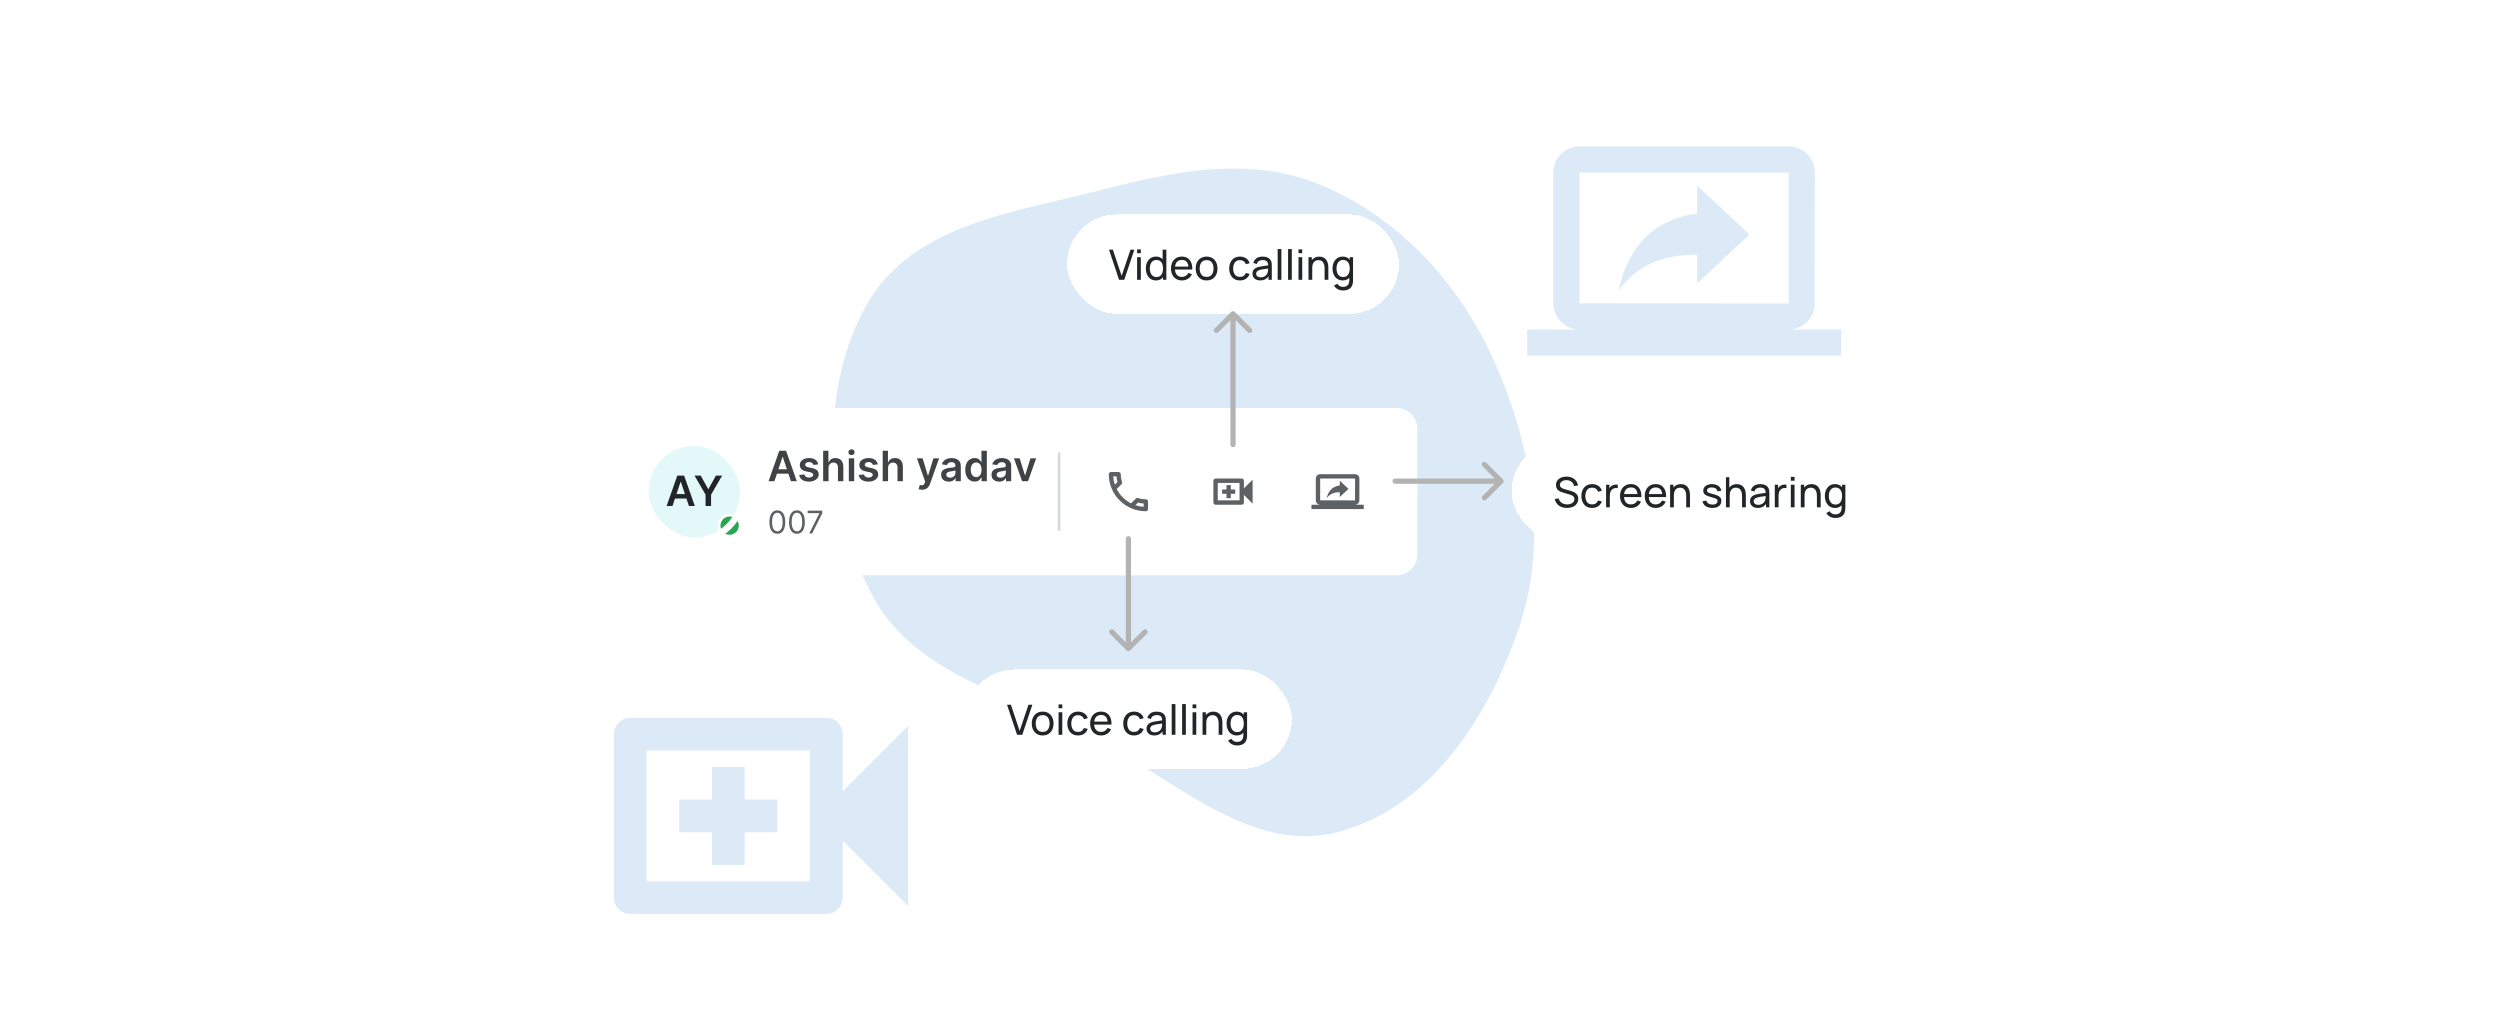 <svg width="956" height="395" viewBox="0 0 956 395" fill="none" xmlns="http://www.w3.org/2000/svg">
<path fill-rule="evenodd" clip-rule="evenodd" d="M571.667 138.778C585.912 171.028 591.966 207.047 580.95 239.726C569.071 274.964 546.073 309.493 511.148 318.301C477.847 326.699 448.218 297.274 416.789 281.126C386.21 265.415 349.309 258.127 333.107 226.825C315.415 192.644 313.112 148.797 331.514 116.376C348.838 85.854 387.272 81.345 420.536 72.789C449.266 65.398 478.7 59.173 506.576 71.345C535.751 84.084 558.425 108.799 571.667 138.778Z" fill="#DBEAF6"/>
<g filter="url(#filter0_d_1595_21905)">
<path d="M233 160C233 155.582 236.582 152 241 152H534C538.418 152 542 155.582 542 160V208C542 212.418 538.418 216 534 216H241C236.582 216 233 212.418 233 208V160Z" fill="white"/>
<rect x="245.5" y="164" width="40" height="40" rx="20" fill="white"/>
<rect x="246.75" y="165.25" width="37.5" height="37.5" rx="18.75" fill="#4CD9D9" fill-opacity="0.16"/>
<path d="M257.154 189.5H254.904L259.001 177.864H261.603L265.705 189.5H263.455L260.347 180.25H260.256L257.154 189.5ZM257.228 184.938H263.364V186.631H257.228V184.938ZM265.575 177.864H267.955L270.802 183.011H270.916L273.762 177.864H276.143L271.91 185.159V189.5H269.808V185.159L265.575 177.864Z" fill="#212528"/>
<circle cx="279" cy="197" r="4" fill="#29A653"/>
<circle cx="279" cy="197" r="4" stroke="white"/>
<rect x="246.75" y="165.25" width="37.5" height="37.5" rx="18.75" stroke="white" stroke-width="2.5"/>
<path d="M297.25 200.119C296.608 200.119 296.061 199.945 295.609 199.595C295.158 199.243 294.813 198.733 294.574 198.065C294.335 197.395 294.216 196.585 294.216 195.636C294.216 194.693 294.335 193.888 294.574 193.22C294.815 192.55 295.162 192.038 295.614 191.686C296.068 191.331 296.614 191.153 297.25 191.153C297.886 191.153 298.43 191.331 298.882 191.686C299.337 192.038 299.683 192.55 299.922 193.22C300.163 193.888 300.284 194.693 300.284 195.636C300.284 196.585 300.165 197.395 299.926 198.065C299.688 198.733 299.342 199.243 298.891 199.595C298.439 199.945 297.892 200.119 297.25 200.119ZM297.25 199.182C297.886 199.182 298.381 198.875 298.733 198.261C299.085 197.648 299.261 196.773 299.261 195.636C299.261 194.881 299.18 194.237 299.018 193.706C298.859 193.175 298.629 192.77 298.328 192.491C298.03 192.213 297.67 192.074 297.25 192.074C296.619 192.074 296.126 192.385 295.771 193.007C295.416 193.626 295.239 194.503 295.239 195.636C295.239 196.392 295.318 197.034 295.477 197.562C295.636 198.091 295.865 198.493 296.163 198.768C296.464 199.044 296.827 199.182 297.25 199.182ZM304.75 200.119C304.108 200.119 303.561 199.945 303.109 199.595C302.658 199.243 302.313 198.733 302.074 198.065C301.835 197.395 301.716 196.585 301.716 195.636C301.716 194.693 301.835 193.888 302.074 193.22C302.315 192.55 302.662 192.038 303.114 191.686C303.568 191.331 304.114 191.153 304.75 191.153C305.386 191.153 305.93 191.331 306.382 191.686C306.837 192.038 307.183 192.55 307.422 193.22C307.663 193.888 307.784 194.693 307.784 195.636C307.784 196.585 307.665 197.395 307.426 198.065C307.188 198.733 306.842 199.243 306.391 199.595C305.939 199.945 305.392 200.119 304.75 200.119ZM304.75 199.182C305.386 199.182 305.881 198.875 306.233 198.261C306.585 197.648 306.761 196.773 306.761 195.636C306.761 194.881 306.68 194.237 306.518 193.706C306.359 193.175 306.129 192.77 305.828 192.491C305.53 192.213 305.17 192.074 304.75 192.074C304.119 192.074 303.626 192.385 303.271 193.007C302.916 193.626 302.739 194.503 302.739 195.636C302.739 196.392 302.818 197.034 302.977 197.562C303.136 198.091 303.365 198.493 303.663 198.768C303.964 199.044 304.327 199.182 304.75 199.182ZM309.442 200L313.345 192.278V192.21H308.845V191.273H314.436V192.261L310.55 200H309.442Z" fill="#5D6164"/>
<path d="M296.142 180H293.892L297.989 168.364H300.591L304.693 180H302.443L299.335 170.75H299.244L296.142 180ZM296.216 175.438H302.352V177.131H296.216V175.438ZM312.892 173.58L311.017 173.784C310.964 173.595 310.871 173.417 310.739 173.25C310.61 173.083 310.436 172.949 310.216 172.847C309.996 172.744 309.727 172.693 309.409 172.693C308.981 172.693 308.621 172.786 308.33 172.972C308.042 173.157 307.9 173.398 307.903 173.693C307.9 173.947 307.992 174.153 308.182 174.312C308.375 174.472 308.693 174.602 309.136 174.705L310.625 175.023C311.451 175.201 312.064 175.483 312.466 175.869C312.871 176.256 313.076 176.761 313.08 177.386C313.076 177.936 312.915 178.42 312.597 178.841C312.282 179.258 311.845 179.583 311.284 179.818C310.723 180.053 310.08 180.17 309.352 180.17C308.284 180.17 307.424 179.947 306.773 179.5C306.121 179.049 305.733 178.422 305.608 177.619L307.614 177.426C307.705 177.82 307.898 178.117 308.193 178.318C308.489 178.519 308.873 178.619 309.347 178.619C309.835 178.619 310.227 178.519 310.523 178.318C310.822 178.117 310.972 177.869 310.972 177.574C310.972 177.324 310.875 177.117 310.682 176.955C310.492 176.792 310.197 176.667 309.795 176.58L308.307 176.267C307.47 176.093 306.85 175.799 306.449 175.386C306.047 174.97 305.848 174.443 305.852 173.807C305.848 173.269 305.994 172.803 306.29 172.409C306.589 172.011 307.004 171.705 307.534 171.489C308.068 171.269 308.684 171.159 309.381 171.159C310.403 171.159 311.208 171.377 311.795 171.812C312.386 172.248 312.752 172.837 312.892 173.58ZM316.832 174.886V180H314.776V168.364H316.787V172.756H316.889C317.094 172.263 317.41 171.875 317.838 171.591C318.27 171.303 318.819 171.159 319.486 171.159C320.092 171.159 320.62 171.286 321.071 171.54C321.522 171.794 321.87 172.165 322.116 172.653C322.366 173.142 322.491 173.739 322.491 174.443V180H320.435V174.761C320.435 174.174 320.283 173.718 319.98 173.392C319.681 173.062 319.26 172.898 318.719 172.898C318.355 172.898 318.029 172.977 317.741 173.136C317.457 173.292 317.234 173.517 317.071 173.812C316.912 174.108 316.832 174.466 316.832 174.886ZM324.588 180V171.273H326.645V180H324.588ZM325.622 170.034C325.296 170.034 325.016 169.926 324.781 169.71C324.546 169.491 324.429 169.227 324.429 168.92C324.429 168.61 324.546 168.347 324.781 168.131C325.016 167.911 325.296 167.801 325.622 167.801C325.952 167.801 326.232 167.911 326.463 168.131C326.698 168.347 326.815 168.61 326.815 168.92C326.815 169.227 326.698 169.491 326.463 169.71C326.232 169.926 325.952 170.034 325.622 170.034ZM335.658 173.58L333.783 173.784C333.73 173.595 333.637 173.417 333.504 173.25C333.375 173.083 333.201 172.949 332.982 172.847C332.762 172.744 332.493 172.693 332.175 172.693C331.747 172.693 331.387 172.786 331.095 172.972C330.807 173.157 330.665 173.398 330.669 173.693C330.665 173.947 330.758 174.153 330.947 174.312C331.141 174.472 331.459 174.602 331.902 174.705L333.391 175.023C334.216 175.201 334.83 175.483 335.232 175.869C335.637 176.256 335.841 176.761 335.845 177.386C335.841 177.936 335.68 178.42 335.362 178.841C335.048 179.258 334.61 179.583 334.05 179.818C333.489 180.053 332.845 180.17 332.118 180.17C331.05 180.17 330.19 179.947 329.538 179.5C328.887 179.049 328.499 178.422 328.374 177.619L330.379 177.426C330.47 177.82 330.663 178.117 330.959 178.318C331.254 178.519 331.639 178.619 332.112 178.619C332.601 178.619 332.993 178.519 333.288 178.318C333.588 178.117 333.737 177.869 333.737 177.574C333.737 177.324 333.641 177.117 333.447 176.955C333.258 176.792 332.963 176.667 332.561 176.58L331.072 176.267C330.235 176.093 329.616 175.799 329.214 175.386C328.813 174.97 328.614 174.443 328.618 173.807C328.614 173.269 328.76 172.803 329.055 172.409C329.355 172.011 329.769 171.705 330.3 171.489C330.834 171.269 331.449 171.159 332.146 171.159C333.169 171.159 333.974 171.377 334.561 171.812C335.152 172.248 335.518 172.837 335.658 173.58ZM339.598 174.886V180H337.541V168.364H339.553V172.756H339.655C339.859 172.263 340.176 171.875 340.604 171.591C341.036 171.303 341.585 171.159 342.251 171.159C342.857 171.159 343.386 171.286 343.837 171.54C344.287 171.794 344.636 172.165 344.882 172.653C345.132 173.142 345.257 173.739 345.257 174.443V180H343.2V174.761C343.2 174.174 343.049 173.718 342.746 173.392C342.446 173.062 342.026 172.898 341.484 172.898C341.121 172.898 340.795 172.977 340.507 173.136C340.223 173.292 340 173.517 339.837 173.812C339.678 174.108 339.598 174.466 339.598 174.886ZM352.601 183.273C352.321 183.273 352.061 183.25 351.822 183.205C351.588 183.163 351.4 183.114 351.26 183.057L351.737 181.455C352.036 181.542 352.304 181.583 352.538 181.58C352.773 181.576 352.98 181.502 353.158 181.358C353.339 181.218 353.493 180.983 353.618 180.653L353.794 180.182L350.629 171.273H352.811L354.822 177.864H354.913L356.93 171.273H359.118L355.624 181.057C355.461 181.519 355.245 181.915 354.976 182.244C354.707 182.578 354.377 182.831 353.987 183.006C353.601 183.184 353.139 183.273 352.601 183.273ZM362.803 180.176C362.25 180.176 361.751 180.078 361.308 179.881C360.869 179.68 360.52 179.384 360.263 178.994C360.009 178.604 359.882 178.123 359.882 177.551C359.882 177.059 359.973 176.652 360.155 176.33C360.337 176.008 360.585 175.75 360.899 175.557C361.214 175.364 361.568 175.218 361.962 175.119C362.359 175.017 362.77 174.943 363.195 174.898C363.706 174.845 364.121 174.797 364.439 174.756C364.757 174.71 364.988 174.642 365.132 174.551C365.28 174.456 365.354 174.311 365.354 174.114V174.08C365.354 173.652 365.227 173.32 364.973 173.085C364.719 172.85 364.354 172.733 363.876 172.733C363.373 172.733 362.973 172.843 362.678 173.062C362.386 173.282 362.189 173.542 362.087 173.841L360.166 173.568C360.318 173.038 360.568 172.595 360.916 172.239C361.265 171.879 361.691 171.61 362.195 171.432C362.698 171.25 363.255 171.159 363.865 171.159C364.286 171.159 364.704 171.208 365.121 171.307C365.537 171.405 365.918 171.568 366.263 171.795C366.607 172.019 366.884 172.324 367.092 172.71C367.304 173.097 367.411 173.58 367.411 174.159V180H365.433V178.801H365.365C365.24 179.044 365.064 179.271 364.837 179.483C364.613 179.691 364.331 179.86 363.99 179.989C363.653 180.114 363.257 180.176 362.803 180.176ZM363.337 178.665C363.75 178.665 364.107 178.583 364.411 178.42C364.714 178.254 364.946 178.034 365.109 177.761C365.276 177.489 365.359 177.191 365.359 176.869V175.841C365.295 175.894 365.185 175.943 365.03 175.989C364.878 176.034 364.708 176.074 364.518 176.108C364.329 176.142 364.142 176.172 363.956 176.199C363.77 176.225 363.609 176.248 363.473 176.267C363.166 176.309 362.892 176.377 362.649 176.472C362.407 176.566 362.215 176.699 362.075 176.869C361.935 177.036 361.865 177.252 361.865 177.517C361.865 177.896 362.003 178.182 362.28 178.375C362.556 178.568 362.909 178.665 363.337 178.665ZM372.717 180.153C372.032 180.153 371.418 179.977 370.876 179.625C370.335 179.273 369.907 178.761 369.592 178.091C369.278 177.42 369.121 176.606 369.121 175.648C369.121 174.678 369.28 173.86 369.598 173.193C369.92 172.523 370.354 172.017 370.899 171.676C371.445 171.331 372.053 171.159 372.723 171.159C373.234 171.159 373.655 171.246 373.984 171.42C374.314 171.591 374.575 171.797 374.768 172.04C374.962 172.278 375.111 172.504 375.217 172.716H375.303V168.364H377.365V180H375.342V178.625H375.217C375.111 178.837 374.958 179.062 374.757 179.301C374.556 179.536 374.291 179.737 373.962 179.903C373.632 180.07 373.217 180.153 372.717 180.153ZM373.291 178.466C373.727 178.466 374.098 178.348 374.405 178.114C374.712 177.875 374.945 177.544 375.104 177.119C375.263 176.695 375.342 176.201 375.342 175.636C375.342 175.072 375.263 174.581 375.104 174.165C374.948 173.748 374.717 173.424 374.411 173.193C374.107 172.962 373.734 172.847 373.291 172.847C372.833 172.847 372.45 172.966 372.143 173.205C371.837 173.443 371.606 173.773 371.45 174.193C371.295 174.614 371.217 175.095 371.217 175.636C371.217 176.182 371.295 176.669 371.45 177.097C371.609 177.521 371.842 177.856 372.149 178.102C372.46 178.345 372.84 178.466 373.291 178.466ZM382.068 180.176C381.515 180.176 381.017 180.078 380.574 179.881C380.134 179.68 379.786 179.384 379.528 178.994C379.275 178.604 379.148 178.123 379.148 177.551C379.148 177.059 379.239 176.652 379.42 176.33C379.602 176.008 379.85 175.75 380.165 175.557C380.479 175.364 380.833 175.218 381.227 175.119C381.625 175.017 382.036 174.943 382.46 174.898C382.972 174.845 383.386 174.797 383.705 174.756C384.023 174.71 384.254 174.642 384.398 174.551C384.545 174.456 384.619 174.311 384.619 174.114V174.08C384.619 173.652 384.492 173.32 384.239 173.085C383.985 172.85 383.619 172.733 383.142 172.733C382.638 172.733 382.239 172.843 381.943 173.062C381.652 173.282 381.455 173.542 381.352 173.841L379.432 173.568C379.583 173.038 379.833 172.595 380.182 172.239C380.53 171.879 380.956 171.61 381.46 171.432C381.964 171.25 382.521 171.159 383.131 171.159C383.551 171.159 383.97 171.208 384.386 171.307C384.803 171.405 385.184 171.568 385.528 171.795C385.873 172.019 386.15 172.324 386.358 172.71C386.57 173.097 386.676 173.58 386.676 174.159V180H384.699V178.801H384.631C384.506 179.044 384.33 179.271 384.102 179.483C383.879 179.691 383.597 179.86 383.256 179.989C382.919 180.114 382.523 180.176 382.068 180.176ZM382.602 178.665C383.015 178.665 383.373 178.583 383.676 178.42C383.979 178.254 384.212 178.034 384.375 177.761C384.542 177.489 384.625 177.191 384.625 176.869V175.841C384.561 175.894 384.451 175.943 384.295 175.989C384.144 176.034 383.973 176.074 383.784 176.108C383.595 176.142 383.407 176.172 383.222 176.199C383.036 176.225 382.875 176.248 382.739 176.267C382.432 176.309 382.157 176.377 381.915 176.472C381.672 176.566 381.481 176.699 381.341 176.869C381.201 177.036 381.131 177.252 381.131 177.517C381.131 177.896 381.269 178.182 381.545 178.375C381.822 178.568 382.174 178.665 382.602 178.665ZM396.227 171.273L393.119 180H390.847L387.739 171.273H389.932L391.938 177.756H392.028L394.04 171.273H396.227Z" fill="#3F4346"/>
<line x1="405" y1="199" x2="405" y2="169" stroke="#D5D9DC"/>
<rect x="413.5" y="166" width="36" height="36" rx="18" fill="white"/>
<path d="M426.95 178.167C427 178.908 427.125 179.633 427.325 180.325L426.325 181.325C425.983 180.325 425.767 179.267 425.692 178.167H426.95ZM435.167 188.183C435.875 188.383 436.6 188.508 437.333 188.558V189.8C436.233 189.725 435.175 189.508 434.167 189.175L435.167 188.183ZM427.75 176.5H424.833C424.375 176.5 424 176.875 424 177.333C424 185.158 430.342 191.5 438.167 191.5C438.625 191.5 439 191.125 439 190.667V187.758C439 187.3 438.625 186.925 438.167 186.925C437.133 186.925 436.125 186.758 435.192 186.45C435.108 186.417 435.017 186.408 434.933 186.408C434.717 186.408 434.508 186.492 434.342 186.65L432.508 188.483C430.15 187.275 428.217 185.35 427.017 182.992L428.85 181.158C429.083 180.925 429.15 180.6 429.058 180.308C428.75 179.375 428.583 178.375 428.583 177.333C428.583 176.875 428.208 176.5 427.75 176.5Z" fill="#5D6164"/>
<rect x="453.5" y="166" width="36" height="36" rx="18" fill="white"/>
<path d="M475.667 182.75V179.833C475.667 179.375 475.292 179 474.833 179H464.833C464.375 179 464 179.375 464 179.833V188.167C464 188.625 464.375 189 464.833 189H474.833C475.292 189 475.667 188.625 475.667 188.167V185.25L479 188.583V179.417L475.667 182.75ZM474 187.333H465.667V180.667H474V187.333ZM469 186.5H470.667V184.833H472.333V183.167H470.667V181.5H469V183.167H467.333V184.833H469V186.5Z" fill="#5D6164"/>
<rect x="493.5" y="166" width="36" height="36" rx="18" fill="white"/>
<g clip-path="url(#clip0_1595_21905)">
<path d="M518.167 189C519.083 189 519.825 188.25 519.825 187.333L519.833 179C519.833 178.075 519.083 177.333 518.167 177.333H504.833C503.908 177.333 503.167 178.075 503.167 179V187.333C503.167 188.25 503.908 189 504.833 189H501.5V190.667H521.5V189H518.167ZM504.833 187.333V179H518.167V187.342L504.833 187.333ZM512.333 181.608C509.092 182.058 507.8 184.275 507.333 186.5C508.492 184.942 510.017 184.233 512.333 184.233V186.058L515.667 182.942L512.333 179.833V181.608Z" fill="#5D6164"/>
</g>
</g>
<g filter="url(#filter1_d_1595_21905)">
<rect x="408" y="78" width="127" height="38" rx="19" fill="white" shape-rendering="crispEdges"/>
<path d="M427.936 103L424.08 91.48H425.56L428.912 101.488L432.296 91.48H433.776L429.92 103H427.936ZM434.827 92.832V91.36H436.251V92.832H434.827ZM434.827 103V94.36H436.251V103H434.827ZM442.043 103.24C441.238 103.24 440.547 103.04 439.971 102.64C439.395 102.235 438.95 101.688 438.635 101C438.326 100.312 438.171 99.536 438.171 98.672C438.171 97.808 438.326 97.032 438.635 96.344C438.95 95.656 439.395 95.115 439.971 94.72C440.547 94.32 441.235 94.12 442.035 94.12C442.851 94.12 443.537 94.317 444.091 94.712C444.646 95.107 445.065 95.648 445.347 96.336C445.635 97.024 445.779 97.803 445.779 98.672C445.779 99.531 445.635 100.307 445.347 101C445.065 101.688 444.646 102.235 444.091 102.64C443.537 103.04 442.854 103.24 442.043 103.24ZM442.219 101.936C442.801 101.936 443.278 101.797 443.651 101.52C444.025 101.237 444.299 100.851 444.475 100.36C444.657 99.864 444.747 99.301 444.747 98.672C444.747 98.032 444.657 97.469 444.475 96.984C444.299 96.493 444.027 96.112 443.659 95.84C443.291 95.563 442.825 95.424 442.259 95.424C441.673 95.424 441.187 95.568 440.803 95.856C440.425 96.144 440.142 96.533 439.955 97.024C439.774 97.515 439.683 98.064 439.683 98.672C439.683 99.285 439.777 99.84 439.963 100.336C440.15 100.827 440.43 101.216 440.803 101.504C441.182 101.792 441.654 101.936 442.219 101.936ZM444.747 103V96.64H444.587V91.48H446.019V103H444.747ZM452.005 103.24C451.157 103.24 450.415 103.053 449.781 102.68C449.151 102.301 448.661 101.776 448.309 101.104C447.957 100.427 447.781 99.637 447.781 98.736C447.781 97.792 447.954 96.976 448.301 96.288C448.647 95.595 449.13 95.061 449.749 94.688C450.373 94.309 451.103 94.12 451.941 94.12C452.81 94.12 453.549 94.32 454.157 94.72C454.77 95.12 455.229 95.691 455.533 96.432C455.842 97.173 455.975 98.056 455.933 99.08H454.493V98.568C454.477 97.507 454.261 96.715 453.845 96.192C453.429 95.664 452.81 95.4 451.989 95.4C451.109 95.4 450.439 95.683 449.981 96.248C449.522 96.813 449.293 97.624 449.293 98.68C449.293 99.699 449.522 100.488 449.981 101.048C450.439 101.608 451.093 101.888 451.941 101.888C452.511 101.888 453.007 101.757 453.429 101.496C453.85 101.235 454.181 100.859 454.421 100.368L455.789 100.84C455.453 101.603 454.946 102.195 454.269 102.616C453.597 103.032 452.842 103.24 452.005 103.24ZM448.813 99.08V97.936H455.197V99.08H448.813ZM461.394 103.24C460.535 103.24 459.794 103.045 459.17 102.656C458.551 102.267 458.074 101.728 457.738 101.04C457.402 100.352 457.234 99.563 457.234 98.672C457.234 97.765 457.404 96.971 457.746 96.288C458.087 95.605 458.57 95.075 459.194 94.696C459.818 94.312 460.551 94.12 461.394 94.12C462.258 94.12 463.002 94.315 463.626 94.704C464.25 95.088 464.727 95.624 465.058 96.312C465.394 96.995 465.562 97.781 465.562 98.672C465.562 99.573 465.394 100.368 465.058 101.056C464.722 101.739 464.242 102.275 463.618 102.664C462.994 103.048 462.252 103.24 461.394 103.24ZM461.394 101.888C462.29 101.888 462.956 101.589 463.394 100.992C463.831 100.395 464.05 99.621 464.05 98.672C464.05 97.696 463.828 96.92 463.386 96.344C462.943 95.763 462.279 95.472 461.394 95.472C460.791 95.472 460.295 95.608 459.906 95.88C459.516 96.152 459.226 96.528 459.034 97.008C458.842 97.488 458.746 98.043 458.746 98.672C458.746 99.643 458.97 100.421 459.418 101.008C459.866 101.595 460.524 101.888 461.394 101.888ZM474.166 103.24C473.292 103.24 472.548 103.045 471.934 102.656C471.326 102.261 470.862 101.72 470.542 101.032C470.222 100.344 470.057 99.56 470.046 98.68C470.057 97.779 470.225 96.987 470.55 96.304C470.881 95.616 471.353 95.08 471.966 94.696C472.58 94.312 473.318 94.12 474.182 94.12C475.094 94.12 475.878 94.344 476.534 94.792C477.196 95.24 477.638 95.853 477.862 96.632L476.454 97.056C476.273 96.555 475.977 96.165 475.566 95.888C475.161 95.611 474.694 95.472 474.166 95.472C473.574 95.472 473.086 95.611 472.702 95.888C472.318 96.16 472.033 96.539 471.846 97.024C471.66 97.504 471.564 98.056 471.558 98.68C471.569 99.64 471.79 100.416 472.222 101.008C472.66 101.595 473.308 101.888 474.166 101.888C474.732 101.888 475.201 101.76 475.574 101.504C475.948 101.243 476.23 100.867 476.422 100.376L477.862 100.752C477.564 101.557 477.097 102.173 476.462 102.6C475.828 103.027 475.062 103.24 474.166 103.24ZM481.873 103.24C481.228 103.24 480.686 103.123 480.249 102.888C479.817 102.648 479.489 102.333 479.265 101.944C479.046 101.555 478.937 101.128 478.937 100.664C478.937 100.211 479.022 99.819 479.193 99.488C479.369 99.152 479.614 98.875 479.929 98.656C480.244 98.432 480.62 98.256 481.057 98.128C481.468 98.016 481.926 97.92 482.433 97.84C482.945 97.755 483.462 97.677 483.985 97.608C484.508 97.539 484.996 97.472 485.449 97.408L484.937 97.704C484.953 96.936 484.798 96.368 484.473 96C484.153 95.632 483.598 95.448 482.809 95.448C482.286 95.448 481.828 95.568 481.433 95.808C481.044 96.043 480.769 96.427 480.609 96.96L479.257 96.552C479.465 95.795 479.868 95.2 480.465 94.768C481.062 94.336 481.849 94.12 482.825 94.12C483.609 94.12 484.281 94.261 484.841 94.544C485.406 94.821 485.812 95.243 486.057 95.808C486.18 96.075 486.257 96.365 486.289 96.68C486.321 96.989 486.337 97.315 486.337 97.656V103H485.073V100.928L485.369 101.12C485.044 101.819 484.588 102.347 484.001 102.704C483.42 103.061 482.71 103.24 481.873 103.24ZM482.089 102.048C482.601 102.048 483.044 101.957 483.417 101.776C483.796 101.589 484.1 101.347 484.329 101.048C484.558 100.744 484.708 100.413 484.777 100.056C484.857 99.789 484.9 99.493 484.905 99.168C484.916 98.837 484.921 98.584 484.921 98.408L485.417 98.624C484.953 98.688 484.497 98.749 484.049 98.808C483.601 98.867 483.177 98.931 482.777 99C482.377 99.064 482.017 99.141 481.697 99.232C481.462 99.307 481.241 99.403 481.033 99.52C480.83 99.637 480.665 99.789 480.537 99.976C480.414 100.157 480.353 100.384 480.353 100.656C480.353 100.891 480.412 101.115 480.529 101.328C480.652 101.541 480.838 101.715 481.089 101.848C481.345 101.981 481.678 102.048 482.089 102.048ZM488.577 103V91.24H490.001V103H488.577ZM492.561 103V91.24H493.985V103H492.561ZM496.546 92.832V91.36H497.97V92.832H496.546ZM496.546 103V94.36H497.97V103H496.546ZM506.522 103V98.672C506.522 98.261 506.485 97.867 506.41 97.488C506.341 97.109 506.215 96.771 506.034 96.472C505.858 96.168 505.618 95.928 505.314 95.752C505.015 95.576 504.637 95.488 504.178 95.488C503.821 95.488 503.495 95.549 503.202 95.672C502.914 95.789 502.666 95.971 502.458 96.216C502.25 96.461 502.087 96.771 501.97 97.144C501.858 97.512 501.802 97.947 501.802 98.448L500.866 98.16C500.866 97.323 501.015 96.605 501.314 96.008C501.618 95.405 502.042 94.944 502.586 94.624C503.135 94.299 503.781 94.136 504.522 94.136C505.082 94.136 505.559 94.224 505.954 94.4C506.349 94.576 506.677 94.811 506.938 95.104C507.199 95.392 507.405 95.717 507.554 96.08C507.703 96.437 507.807 96.803 507.866 97.176C507.93 97.544 507.962 97.893 507.962 98.224V103H506.522ZM500.362 103V94.36H501.642V96.672H501.802V103H500.362ZM513.538 107.08C513.085 107.08 512.642 107.011 512.21 106.872C511.778 106.733 511.381 106.523 511.018 106.24C510.661 105.963 510.362 105.611 510.122 105.184L511.426 104.496C511.639 104.917 511.941 105.224 512.33 105.416C512.725 105.608 513.13 105.704 513.546 105.704C514.095 105.704 514.551 105.603 514.914 105.4C515.277 105.203 515.543 104.907 515.714 104.512C515.89 104.117 515.975 103.627 515.97 103.04V100.68H516.138V94.36H517.402V103.056C517.402 103.291 517.394 103.517 517.378 103.736C517.367 103.955 517.341 104.171 517.298 104.384C517.186 104.997 516.965 105.501 516.634 105.896C516.303 106.296 515.877 106.592 515.354 106.784C514.831 106.981 514.226 107.08 513.538 107.08ZM513.434 103.24C512.629 103.24 511.938 103.04 511.362 102.64C510.786 102.235 510.341 101.688 510.026 101C509.717 100.312 509.562 99.536 509.562 98.672C509.562 97.808 509.717 97.032 510.026 96.344C510.341 95.656 510.786 95.115 511.362 94.72C511.938 94.32 512.626 94.12 513.426 94.12C514.242 94.12 514.927 94.317 515.482 94.712C516.037 95.107 516.455 95.648 516.738 96.336C517.026 97.024 517.17 97.803 517.17 98.672C517.17 99.531 517.026 100.307 516.738 101C516.455 101.688 516.037 102.235 515.482 102.64C514.927 103.04 514.245 103.24 513.434 103.24ZM513.61 101.936C514.191 101.936 514.669 101.797 515.042 101.52C515.415 101.237 515.69 100.851 515.866 100.36C516.047 99.864 516.138 99.301 516.138 98.672C516.138 98.032 516.047 97.469 515.866 96.984C515.69 96.493 515.418 96.112 515.05 95.84C514.682 95.563 514.215 95.424 513.65 95.424C513.063 95.424 512.578 95.568 512.194 95.856C511.815 96.144 511.533 96.533 511.346 97.024C511.165 97.515 511.074 98.064 511.074 98.672C511.074 99.285 511.167 99.84 511.354 100.336C511.541 100.827 511.821 101.216 512.194 101.504C512.573 101.792 513.045 101.936 513.61 101.936Z" fill="#212528"/>
</g>
<g filter="url(#filter2_d_1595_21905)">
<rect x="369" y="252" width="125" height="38" rx="19" fill="white" shape-rendering="crispEdges"/>
<path d="M388.936 277L385.08 265.48H386.56L389.912 275.488L393.296 265.48H394.776L390.92 277H388.936ZM398.706 277.24C397.848 277.24 397.106 277.045 396.482 276.656C395.864 276.267 395.386 275.728 395.05 275.04C394.714 274.352 394.546 273.563 394.546 272.672C394.546 271.765 394.717 270.971 395.058 270.288C395.4 269.605 395.882 269.075 396.506 268.696C397.13 268.312 397.864 268.12 398.706 268.12C399.57 268.12 400.314 268.315 400.938 268.704C401.562 269.088 402.04 269.624 402.37 270.312C402.706 270.995 402.874 271.781 402.874 272.672C402.874 273.573 402.706 274.368 402.37 275.056C402.034 275.739 401.554 276.275 400.93 276.664C400.306 277.048 399.565 277.24 398.706 277.24ZM398.706 275.888C399.602 275.888 400.269 275.589 400.706 274.992C401.144 274.395 401.362 273.621 401.362 272.672C401.362 271.696 401.141 270.92 400.698 270.344C400.256 269.763 399.592 269.472 398.706 269.472C398.104 269.472 397.608 269.608 397.218 269.88C396.829 270.152 396.538 270.528 396.346 271.008C396.154 271.488 396.058 272.043 396.058 272.672C396.058 273.643 396.282 274.421 396.73 275.008C397.178 275.595 397.837 275.888 398.706 275.888ZM404.796 266.832V265.36H406.22V266.832H404.796ZM404.796 277V268.36H406.22V277H404.796ZM412.26 277.24C411.385 277.24 410.641 277.045 410.028 276.656C409.42 276.261 408.956 275.72 408.636 275.032C408.316 274.344 408.151 273.56 408.14 272.68C408.151 271.779 408.319 270.987 408.644 270.304C408.975 269.616 409.447 269.08 410.06 268.696C410.673 268.312 411.412 268.12 412.276 268.12C413.188 268.12 413.972 268.344 414.628 268.792C415.289 269.24 415.732 269.853 415.956 270.632L414.548 271.056C414.367 270.555 414.071 270.165 413.66 269.888C413.255 269.611 412.788 269.472 412.26 269.472C411.668 269.472 411.18 269.611 410.796 269.888C410.412 270.16 410.127 270.539 409.94 271.024C409.753 271.504 409.657 272.056 409.652 272.68C409.663 273.64 409.884 274.416 410.316 275.008C410.753 275.595 411.401 275.888 412.26 275.888C412.825 275.888 413.295 275.76 413.668 275.504C414.041 275.243 414.324 274.867 414.516 274.376L415.956 274.752C415.657 275.557 415.191 276.173 414.556 276.6C413.921 277.027 413.156 277.24 412.26 277.24ZM421.098 277.24C420.25 277.24 419.509 277.053 418.874 276.68C418.245 276.301 417.754 275.776 417.402 275.104C417.05 274.427 416.874 273.637 416.874 272.736C416.874 271.792 417.048 270.976 417.394 270.288C417.741 269.595 418.224 269.061 418.842 268.688C419.466 268.309 420.197 268.12 421.034 268.12C421.904 268.12 422.642 268.32 423.25 268.72C423.864 269.12 424.322 269.691 424.626 270.432C424.936 271.173 425.069 272.056 425.026 273.08H423.586V272.568C423.57 271.507 423.354 270.715 422.938 270.192C422.522 269.664 421.904 269.4 421.082 269.4C420.202 269.4 419.533 269.683 419.074 270.248C418.616 270.813 418.386 271.624 418.386 272.68C418.386 273.699 418.616 274.488 419.074 275.048C419.533 275.608 420.186 275.888 421.034 275.888C421.605 275.888 422.101 275.757 422.522 275.496C422.944 275.235 423.274 274.859 423.514 274.368L424.882 274.84C424.546 275.603 424.04 276.195 423.362 276.616C422.69 277.032 421.936 277.24 421.098 277.24ZM417.906 273.08V271.936H424.29V273.08H417.906ZM433.651 277.24C432.776 277.24 432.032 277.045 431.419 276.656C430.811 276.261 430.347 275.72 430.027 275.032C429.707 274.344 429.541 273.56 429.531 272.68C429.541 271.779 429.709 270.987 430.035 270.304C430.365 269.616 430.837 269.08 431.451 268.696C432.064 268.312 432.803 268.12 433.667 268.12C434.579 268.12 435.363 268.344 436.019 268.792C436.68 269.24 437.123 269.853 437.347 270.632L435.939 271.056C435.757 270.555 435.461 270.165 435.051 269.888C434.645 269.611 434.179 269.472 433.651 269.472C433.059 269.472 432.571 269.611 432.187 269.888C431.803 270.16 431.517 270.539 431.331 271.024C431.144 271.504 431.048 272.056 431.043 272.68C431.053 273.64 431.275 274.416 431.707 275.008C432.144 275.595 432.792 275.888 433.651 275.888C434.216 275.888 434.685 275.76 435.059 275.504C435.432 275.243 435.715 274.867 435.907 274.376L437.347 274.752C437.048 275.557 436.581 276.173 435.947 276.6C435.312 277.027 434.547 277.24 433.651 277.24ZM441.357 277.24C440.712 277.24 440.171 277.123 439.733 276.888C439.301 276.648 438.973 276.333 438.749 275.944C438.531 275.555 438.421 275.128 438.421 274.664C438.421 274.211 438.507 273.819 438.677 273.488C438.853 273.152 439.099 272.875 439.413 272.656C439.728 272.432 440.104 272.256 440.541 272.128C440.952 272.016 441.411 271.92 441.917 271.84C442.429 271.755 442.947 271.677 443.469 271.608C443.992 271.539 444.48 271.472 444.933 271.408L444.421 271.704C444.437 270.936 444.283 270.368 443.957 270C443.637 269.632 443.083 269.448 442.293 269.448C441.771 269.448 441.312 269.568 440.917 269.808C440.528 270.043 440.253 270.427 440.093 270.96L438.741 270.552C438.949 269.795 439.352 269.2 439.949 268.768C440.547 268.336 441.333 268.12 442.309 268.12C443.093 268.12 443.765 268.261 444.325 268.544C444.891 268.821 445.296 269.243 445.541 269.808C445.664 270.075 445.741 270.365 445.773 270.68C445.805 270.989 445.821 271.315 445.821 271.656V277H444.557V274.928L444.853 275.12C444.528 275.819 444.072 276.347 443.485 276.704C442.904 277.061 442.195 277.24 441.357 277.24ZM441.573 276.048C442.085 276.048 442.528 275.957 442.901 275.776C443.28 275.589 443.584 275.347 443.813 275.048C444.043 274.744 444.192 274.413 444.261 274.056C444.341 273.789 444.384 273.493 444.389 273.168C444.4 272.837 444.405 272.584 444.405 272.408L444.901 272.624C444.437 272.688 443.981 272.749 443.533 272.808C443.085 272.867 442.661 272.931 442.261 273C441.861 273.064 441.501 273.141 441.181 273.232C440.947 273.307 440.725 273.403 440.517 273.52C440.315 273.637 440.149 273.789 440.021 273.976C439.899 274.157 439.837 274.384 439.837 274.656C439.837 274.891 439.896 275.115 440.013 275.328C440.136 275.541 440.323 275.715 440.573 275.848C440.829 275.981 441.163 276.048 441.573 276.048ZM448.061 277V265.24H449.485V277H448.061ZM452.046 277V265.24H453.47V277H452.046ZM456.03 266.832V265.36H457.454V266.832H456.03ZM456.03 277V268.36H457.454V277H456.03ZM466.006 277V272.672C466.006 272.261 465.969 271.867 465.894 271.488C465.825 271.109 465.7 270.771 465.518 270.472C465.342 270.168 465.102 269.928 464.798 269.752C464.5 269.576 464.121 269.488 463.662 269.488C463.305 269.488 462.98 269.549 462.686 269.672C462.398 269.789 462.15 269.971 461.942 270.216C461.734 270.461 461.572 270.771 461.454 271.144C461.342 271.512 461.286 271.947 461.286 272.448L460.35 272.16C460.35 271.323 460.5 270.605 460.798 270.008C461.102 269.405 461.526 268.944 462.07 268.624C462.62 268.299 463.265 268.136 464.006 268.136C464.566 268.136 465.044 268.224 465.438 268.4C465.833 268.576 466.161 268.811 466.422 269.104C466.684 269.392 466.889 269.717 467.038 270.08C467.188 270.437 467.292 270.803 467.35 271.176C467.414 271.544 467.446 271.893 467.446 272.224V277H466.006ZM459.846 277V268.36H461.126V270.672H461.286V277H459.846ZM473.022 281.08C472.569 281.08 472.126 281.011 471.694 280.872C471.262 280.733 470.865 280.523 470.502 280.24C470.145 279.963 469.846 279.611 469.606 279.184L470.91 278.496C471.124 278.917 471.425 279.224 471.814 279.416C472.209 279.608 472.614 279.704 473.03 279.704C473.58 279.704 474.036 279.603 474.398 279.4C474.761 279.203 475.028 278.907 475.198 278.512C475.374 278.117 475.46 277.627 475.454 277.04V274.68H475.622V268.36H476.886V277.056C476.886 277.291 476.878 277.517 476.862 277.736C476.852 277.955 476.825 278.171 476.782 278.384C476.67 278.997 476.449 279.501 476.118 279.896C475.788 280.296 475.361 280.592 474.838 280.784C474.316 280.981 473.71 281.08 473.022 281.08ZM472.918 277.24C472.113 277.24 471.422 277.04 470.846 276.64C470.27 276.235 469.825 275.688 469.51 275C469.201 274.312 469.046 273.536 469.046 272.672C469.046 271.808 469.201 271.032 469.51 270.344C469.825 269.656 470.27 269.115 470.846 268.72C471.422 268.32 472.11 268.12 472.91 268.12C473.726 268.12 474.412 268.317 474.966 268.712C475.521 269.107 475.94 269.648 476.222 270.336C476.51 271.024 476.654 271.803 476.654 272.672C476.654 273.531 476.51 274.307 476.222 275C475.94 275.688 475.521 276.235 474.966 276.64C474.412 277.04 473.729 277.24 472.918 277.24ZM473.094 275.936C473.676 275.936 474.153 275.797 474.526 275.52C474.9 275.237 475.174 274.851 475.35 274.36C475.532 273.864 475.622 273.301 475.622 272.672C475.622 272.032 475.532 271.469 475.35 270.984C475.174 270.493 474.902 270.112 474.534 269.84C474.166 269.563 473.7 269.424 473.134 269.424C472.548 269.424 472.062 269.568 471.678 269.856C471.3 270.144 471.017 270.533 470.83 271.024C470.649 271.515 470.558 272.064 470.558 272.672C470.558 273.285 470.652 273.84 470.838 274.336C471.025 274.827 471.305 275.216 471.678 275.504C472.057 275.792 472.529 275.936 473.094 275.936Z" fill="#212528"/>
</g>
<path d="M432.5 206C432.5 205.448 432.052 205 431.5 205C430.948 205 430.5 205.448 430.5 206H432.5ZM430.793 248.707C431.183 249.098 431.817 249.098 432.207 248.707L438.571 242.343C438.962 241.953 438.962 241.319 438.571 240.929C438.181 240.538 437.547 240.538 437.157 240.929L431.5 246.586L425.843 240.929C425.453 240.538 424.819 240.538 424.429 240.929C424.038 241.319 424.038 241.953 424.429 242.343L430.793 248.707ZM430.5 206V248H432.5V206H430.5Z" fill="#B3B3B3"/>
<g filter="url(#filter3_d_1595_21905)">
<rect x="578" y="165" width="145" height="38" rx="19" fill="white" shape-rendering="crispEdges"/>
<path d="M599.208 190.24C598.392 190.24 597.656 190.101 597 189.824C596.349 189.547 595.811 189.152 595.384 188.64C594.963 188.123 594.688 187.512 594.56 186.808L596.032 186.576C596.219 187.301 596.605 187.869 597.192 188.28C597.784 188.685 598.48 188.888 599.28 188.888C599.797 188.888 600.264 188.808 600.68 188.648C601.101 188.483 601.435 188.248 601.68 187.944C601.925 187.64 602.048 187.28 602.048 186.864C602.048 186.608 602.003 186.389 601.912 186.208C601.827 186.021 601.707 185.864 601.552 185.736C601.403 185.603 601.232 185.491 601.04 185.4C600.848 185.309 600.648 185.235 600.44 185.176L597.504 184.304C597.184 184.208 596.875 184.088 596.576 183.944C596.277 183.795 596.011 183.611 595.776 183.392C595.541 183.168 595.355 182.901 595.216 182.592C595.077 182.277 595.008 181.907 595.008 181.48C595.008 180.797 595.184 180.216 595.536 179.736C595.893 179.251 596.376 178.88 596.984 178.624C597.592 178.368 598.277 178.243 599.04 178.248C599.813 178.253 600.504 178.392 601.112 178.664C601.725 178.931 602.232 179.315 602.632 179.816C603.037 180.317 603.309 180.917 603.448 181.616L601.936 181.88C601.856 181.411 601.677 181.008 601.4 180.672C601.128 180.331 600.787 180.069 600.376 179.888C599.965 179.701 599.515 179.605 599.024 179.6C598.555 179.595 598.131 179.669 597.752 179.824C597.373 179.979 597.072 180.195 596.848 180.472C596.624 180.744 596.512 181.059 596.512 181.416C596.512 181.768 596.613 182.053 596.816 182.272C597.019 182.485 597.267 182.656 597.56 182.784C597.859 182.907 598.149 183.008 598.432 183.088L600.624 183.72C600.875 183.789 601.163 183.885 601.488 184.008C601.819 184.131 602.139 184.304 602.448 184.528C602.757 184.747 603.013 185.04 603.216 185.408C603.419 185.771 603.52 186.229 603.52 186.784C603.52 187.339 603.408 187.832 603.184 188.264C602.965 188.696 602.659 189.059 602.264 189.352C601.869 189.64 601.411 189.859 600.888 190.008C600.365 190.163 599.805 190.24 599.208 190.24ZM608.838 190.24C607.963 190.24 607.219 190.045 606.606 189.656C605.998 189.261 605.534 188.72 605.214 188.032C604.894 187.344 604.729 186.56 604.718 185.68C604.729 184.779 604.897 183.987 605.222 183.304C605.553 182.616 606.025 182.08 606.638 181.696C607.251 181.312 607.99 181.12 608.854 181.12C609.766 181.12 610.55 181.344 611.206 181.792C611.867 182.24 612.31 182.853 612.534 183.632L611.126 184.056C610.945 183.555 610.649 183.165 610.238 182.888C609.833 182.611 609.366 182.472 608.838 182.472C608.246 182.472 607.758 182.611 607.374 182.888C606.99 183.16 606.705 183.539 606.518 184.024C606.331 184.504 606.235 185.056 606.23 185.68C606.241 186.64 606.462 187.416 606.894 188.008C607.331 188.595 607.979 188.888 608.838 188.888C609.403 188.888 609.873 188.76 610.246 188.504C610.619 188.243 610.902 187.867 611.094 187.376L612.534 187.752C612.235 188.557 611.769 189.173 611.134 189.6C610.499 190.027 609.734 190.24 608.838 190.24ZM614.167 190V181.36H615.439V183.448L615.231 183.176C615.332 182.909 615.463 182.664 615.623 182.44C615.788 182.216 615.972 182.032 616.175 181.888C616.399 181.707 616.652 181.568 616.935 181.472C617.218 181.376 617.506 181.32 617.799 181.304C618.092 181.283 618.367 181.301 618.623 181.36V182.696C618.324 182.616 617.996 182.595 617.639 182.632C617.282 182.669 616.951 182.8 616.647 183.024C616.37 183.221 616.154 183.461 615.999 183.744C615.85 184.027 615.746 184.333 615.687 184.664C615.628 184.989 615.599 185.323 615.599 185.664V190H614.167ZM623.723 190.24C622.875 190.24 622.134 190.053 621.499 189.68C620.87 189.301 620.379 188.776 620.027 188.104C619.675 187.427 619.499 186.637 619.499 185.736C619.499 184.792 619.673 183.976 620.019 183.288C620.366 182.595 620.849 182.061 621.467 181.688C622.091 181.309 622.822 181.12 623.659 181.12C624.529 181.12 625.267 181.32 625.875 181.72C626.489 182.12 626.947 182.691 627.251 183.432C627.561 184.173 627.694 185.056 627.651 186.08H626.211V185.568C626.195 184.507 625.979 183.715 625.563 183.192C625.147 182.664 624.529 182.4 623.707 182.4C622.827 182.4 622.158 182.683 621.699 183.248C621.241 183.813 621.011 184.624 621.011 185.68C621.011 186.699 621.241 187.488 621.699 188.048C622.158 188.608 622.811 188.888 623.659 188.888C624.23 188.888 624.726 188.757 625.147 188.496C625.569 188.235 625.899 187.859 626.139 187.368L627.507 187.84C627.171 188.603 626.665 189.195 625.987 189.616C625.315 190.032 624.561 190.24 623.723 190.24ZM620.531 186.08V184.936H626.915V186.08H620.531ZM633.177 190.24C632.329 190.24 631.587 190.053 630.953 189.68C630.323 189.301 629.833 188.776 629.481 188.104C629.129 187.427 628.953 186.637 628.953 185.736C628.953 184.792 629.126 183.976 629.473 183.288C629.819 182.595 630.302 182.061 630.921 181.688C631.545 181.309 632.275 181.12 633.113 181.12C633.982 181.12 634.721 181.32 635.329 181.72C635.942 182.12 636.401 182.691 636.705 183.432C637.014 184.173 637.147 185.056 637.105 186.08H635.665V185.568C635.649 184.507 635.433 183.715 635.017 183.192C634.601 182.664 633.982 182.4 633.161 182.4C632.281 182.4 631.611 182.683 631.153 183.248C630.694 183.813 630.465 184.624 630.465 185.68C630.465 186.699 630.694 187.488 631.153 188.048C631.611 188.608 632.265 188.888 633.113 188.888C633.683 188.888 634.179 188.757 634.601 188.496C635.022 188.235 635.353 187.859 635.593 187.368L636.961 187.84C636.625 188.603 636.118 189.195 635.441 189.616C634.769 190.032 634.014 190.24 633.177 190.24ZM629.985 186.08V184.936H636.369V186.08H629.985ZM644.803 190V185.672C644.803 185.261 644.766 184.867 644.691 184.488C644.622 184.109 644.497 183.771 644.315 183.472C644.139 183.168 643.899 182.928 643.595 182.752C643.297 182.576 642.918 182.488 642.459 182.488C642.102 182.488 641.777 182.549 641.483 182.672C641.195 182.789 640.947 182.971 640.739 183.216C640.531 183.461 640.369 183.771 640.251 184.144C640.139 184.512 640.083 184.947 640.083 185.448L639.147 185.16C639.147 184.323 639.297 183.605 639.595 183.008C639.899 182.405 640.323 181.944 640.867 181.624C641.417 181.299 642.062 181.136 642.803 181.136C643.363 181.136 643.841 181.224 644.235 181.4C644.63 181.576 644.958 181.811 645.219 182.104C645.481 182.392 645.686 182.717 645.835 183.08C645.985 183.437 646.089 183.803 646.147 184.176C646.211 184.544 646.243 184.893 646.243 185.224V190H644.803ZM638.643 190V181.36H639.923V183.672H640.083V190H638.643ZM654.79 190.232C653.761 190.232 652.916 190.008 652.254 189.56C651.598 189.107 651.196 188.475 651.046 187.664L652.502 187.432C652.62 187.901 652.889 188.275 653.31 188.552C653.732 188.824 654.254 188.96 654.878 188.96C655.47 188.96 655.934 188.837 656.27 188.592C656.606 188.347 656.774 188.013 656.774 187.592C656.774 187.347 656.718 187.149 656.606 187C656.494 186.845 656.262 186.701 655.91 186.568C655.564 186.435 655.038 186.275 654.334 186.088C653.572 185.885 652.972 185.675 652.534 185.456C652.097 185.237 651.785 184.984 651.598 184.696C651.412 184.408 651.318 184.059 651.318 183.648C651.318 183.141 651.457 182.699 651.734 182.32C652.012 181.936 652.398 181.64 652.894 181.432C653.396 181.224 653.977 181.12 654.638 181.12C655.294 181.12 655.881 181.224 656.398 181.432C656.916 181.64 657.332 181.936 657.646 182.32C657.966 182.699 658.156 183.141 658.214 183.648L656.758 183.912C656.689 183.448 656.465 183.083 656.086 182.816C655.713 182.549 655.23 182.408 654.638 182.392C654.078 182.371 653.622 182.469 653.27 182.688C652.924 182.907 652.75 183.203 652.75 183.576C652.75 183.784 652.814 183.963 652.942 184.112C653.076 184.261 653.318 184.403 653.67 184.536C654.028 184.669 654.545 184.821 655.222 184.992C655.985 185.184 656.585 185.395 657.022 185.624C657.465 185.848 657.78 186.115 657.966 186.424C658.153 186.728 658.246 187.104 658.246 187.552C658.246 188.384 657.94 189.04 657.326 189.52C656.713 189.995 655.868 190.232 654.79 190.232ZM666.163 190V185.672C666.163 185.261 666.125 184.867 666.051 184.488C665.981 184.109 665.856 183.771 665.675 183.472C665.499 183.168 665.259 182.928 664.955 182.752C664.656 182.576 664.277 182.488 663.819 182.488C663.461 182.488 663.136 182.549 662.843 182.672C662.555 182.789 662.307 182.971 662.099 183.216C661.891 183.461 661.728 183.771 661.611 184.144C661.499 184.512 661.443 184.947 661.443 185.448L660.507 185.16C660.507 184.323 660.656 183.605 660.955 183.008C661.259 182.405 661.683 181.944 662.227 181.624C662.776 181.299 663.421 181.136 664.163 181.136C664.723 181.136 665.2 181.224 665.595 181.4C665.989 181.576 666.317 181.811 666.579 182.104C666.84 182.392 667.045 182.717 667.195 183.08C667.344 183.437 667.448 183.803 667.507 184.176C667.571 184.544 667.603 184.893 667.603 185.224V190H666.163ZM660.003 190V178.48H661.283V184.84H661.443V190H660.003ZM672.139 190.24C671.493 190.24 670.952 190.123 670.515 189.888C670.083 189.648 669.755 189.333 669.531 188.944C669.312 188.555 669.203 188.128 669.203 187.664C669.203 187.211 669.288 186.819 669.459 186.488C669.635 186.152 669.88 185.875 670.195 185.656C670.509 185.432 670.885 185.256 671.323 185.128C671.733 185.016 672.192 184.92 672.699 184.84C673.211 184.755 673.728 184.677 674.251 184.608C674.773 184.539 675.261 184.472 675.715 184.408L675.203 184.704C675.219 183.936 675.064 183.368 674.739 183C674.419 182.632 673.864 182.448 673.075 182.448C672.552 182.448 672.093 182.568 671.699 182.808C671.309 183.043 671.035 183.427 670.875 183.96L669.523 183.552C669.731 182.795 670.133 182.2 670.731 181.768C671.328 181.336 672.115 181.12 673.091 181.12C673.875 181.12 674.547 181.261 675.107 181.544C675.672 181.821 676.077 182.243 676.323 182.808C676.445 183.075 676.523 183.365 676.555 183.68C676.587 183.989 676.602 184.315 676.602 184.656V190H675.339V187.928L675.635 188.12C675.309 188.819 674.853 189.347 674.267 189.704C673.685 190.061 672.976 190.24 672.139 190.24ZM672.355 189.048C672.867 189.048 673.309 188.957 673.683 188.776C674.061 188.589 674.365 188.347 674.595 188.048C674.824 187.744 674.973 187.413 675.043 187.056C675.123 186.789 675.165 186.493 675.171 186.168C675.181 185.837 675.187 185.584 675.187 185.408L675.683 185.624C675.219 185.688 674.763 185.749 674.315 185.808C673.867 185.867 673.443 185.931 673.043 186C672.643 186.064 672.283 186.141 671.963 186.232C671.728 186.307 671.507 186.403 671.299 186.52C671.096 186.637 670.931 186.789 670.803 186.976C670.68 187.157 670.618 187.384 670.618 187.656C670.618 187.891 670.677 188.115 670.795 188.328C670.917 188.541 671.104 188.715 671.355 188.848C671.611 188.981 671.944 189.048 672.355 189.048ZM678.683 190V181.36H679.955V183.448L679.747 183.176C679.848 182.909 679.979 182.664 680.139 182.44C680.304 182.216 680.488 182.032 680.691 181.888C680.915 181.707 681.168 181.568 681.451 181.472C681.733 181.376 682.021 181.32 682.315 181.304C682.608 181.283 682.883 181.301 683.139 181.36V182.696C682.84 182.616 682.512 182.595 682.155 182.632C681.797 182.669 681.467 182.8 681.163 183.024C680.885 183.221 680.669 183.461 680.515 183.744C680.365 184.027 680.261 184.333 680.203 184.664C680.144 184.989 680.115 185.323 680.115 185.664V190H678.683ZM684.811 179.832V178.36H686.235V179.832H684.811ZM684.811 190V181.36H686.235V190H684.811ZM694.788 190V185.672C694.788 185.261 694.75 184.867 694.676 184.488C694.606 184.109 694.481 183.771 694.3 183.472C694.124 183.168 693.884 182.928 693.58 182.752C693.281 182.576 692.902 182.488 692.444 182.488C692.086 182.488 691.761 182.549 691.468 182.672C691.18 182.789 690.932 182.971 690.724 183.216C690.516 183.461 690.353 183.771 690.236 184.144C690.124 184.512 690.068 184.947 690.068 185.448L689.132 185.16C689.132 184.323 689.281 183.605 689.58 183.008C689.884 182.405 690.308 181.944 690.852 181.624C691.401 181.299 692.046 181.136 692.788 181.136C693.348 181.136 693.825 181.224 694.22 181.4C694.614 181.576 694.942 181.811 695.204 182.104C695.465 182.392 695.67 182.717 695.82 183.08C695.969 183.437 696.073 183.803 696.132 184.176C696.196 184.544 696.228 184.893 696.228 185.224V190H694.788ZM688.628 190V181.36H689.908V183.672H690.068V190H688.628ZM701.804 194.08C701.35 194.08 700.908 194.011 700.476 193.872C700.044 193.733 699.646 193.523 699.284 193.24C698.926 192.963 698.628 192.611 698.388 192.184L699.692 191.496C699.905 191.917 700.206 192.224 700.596 192.416C700.99 192.608 701.396 192.704 701.812 192.704C702.361 192.704 702.817 192.603 703.18 192.4C703.542 192.203 703.809 191.907 703.98 191.512C704.156 191.117 704.241 190.627 704.236 190.04V187.68H704.404V181.36H705.668V190.056C705.668 190.291 705.66 190.517 705.644 190.736C705.633 190.955 705.606 191.171 705.564 191.384C705.452 191.997 705.23 192.501 704.9 192.896C704.569 193.296 704.142 193.592 703.62 193.784C703.097 193.981 702.492 194.08 701.804 194.08ZM701.7 190.24C700.894 190.24 700.204 190.04 699.628 189.64C699.052 189.235 698.606 188.688 698.292 188C697.982 187.312 697.828 186.536 697.828 185.672C697.828 184.808 697.982 184.032 698.292 183.344C698.606 182.656 699.052 182.115 699.628 181.72C700.204 181.32 700.892 181.12 701.692 181.12C702.508 181.12 703.193 181.317 703.748 181.712C704.302 182.107 704.721 182.648 705.004 183.336C705.292 184.024 705.436 184.803 705.436 185.672C705.436 186.531 705.292 187.307 705.004 188C704.721 188.688 704.302 189.235 703.748 189.64C703.193 190.04 702.51 190.24 701.7 190.24ZM701.876 188.936C702.457 188.936 702.934 188.797 703.308 188.52C703.681 188.237 703.956 187.851 704.132 187.36C704.313 186.864 704.404 186.301 704.404 185.672C704.404 185.032 704.313 184.469 704.132 183.984C703.956 183.493 703.684 183.112 703.316 182.84C702.948 182.563 702.481 182.424 701.916 182.424C701.329 182.424 700.844 182.568 700.46 182.856C700.081 183.144 699.798 183.533 699.612 184.024C699.43 184.515 699.34 185.064 699.34 185.672C699.34 186.285 699.433 186.84 699.62 187.336C699.806 187.827 700.086 188.216 700.46 188.504C700.838 188.792 701.31 188.936 701.876 188.936Z" fill="#212528"/>
</g>
<path d="M322.25 302.625V280.75C322.25 277.312 319.438 274.5 316 274.5H241C237.562 274.5 234.75 277.312 234.75 280.75V343.25C234.75 346.688 237.562 349.5 241 349.5H316C319.438 349.5 322.25 346.688 322.25 343.25V321.375L347.25 346.375V277.625L322.25 302.625ZM309.75 337H247.25V287H309.75V337ZM272.25 330.75H284.75V318.25H297.25V305.75H284.75V293.25H272.25V305.75H259.75V318.25H272.25V330.75Z" fill="#DBEAF6"/>
<path d="M684 126C689.5 126 693.95 121.5 693.95 116L694 66C694 60.45 689.5 56 684 56H604C598.45 56 594 60.45 594 66V116C594 121.5 598.45 126 604 126H584V136H704V126H684ZM604 116V66H684V116.05L604 116ZM649 81.65C629.55 84.35 621.8 97.65 619 111C625.95 101.65 635.1 97.4 649 97.4V108.35L669 89.65L649 71V81.65Z" fill="#DBEAF6"/>
<path d="M533.5 183C532.948 183 532.5 183.448 532.5 184C532.5 184.552 532.948 185 533.5 185V183ZM574.707 184.707C575.098 184.317 575.098 183.683 574.707 183.293L568.343 176.929C567.953 176.538 567.319 176.538 566.929 176.929C566.538 177.319 566.538 177.953 566.929 178.343L572.586 184L566.929 189.657C566.538 190.047 566.538 190.681 566.929 191.071C567.319 191.462 567.953 191.462 568.343 191.071L574.707 184.707ZM533.5 185H574V183H533.5V185Z" fill="#B3B3B3"/>
<path d="M470.5 170C470.5 170.552 470.948 171 471.5 171C472.052 171 472.5 170.552 472.5 170H470.5ZM472.207 119.293C471.817 118.902 471.183 118.902 470.793 119.293L464.429 125.657C464.038 126.047 464.038 126.681 464.429 127.071C464.819 127.462 465.453 127.462 465.843 127.071L471.5 121.414L477.157 127.071C477.547 127.462 478.181 127.462 478.571 127.071C478.962 126.681 478.962 126.047 478.571 125.657L472.207 119.293ZM472.5 170V120H470.5V170H472.5Z" fill="#B3B3B3"/>
<defs>
<filter id="filter0_d_1595_21905" x="229" y="152" width="317" height="72" filterUnits="userSpaceOnUse" color-interpolation-filters="sRGB">
<feFlood flood-opacity="0" result="BackgroundImageFix"/>
<feColorMatrix in="SourceAlpha" type="matrix" values="0 0 0 0 0 0 0 0 0 0 0 0 0 0 0 0 0 0 127 0" result="hardAlpha"/>
<feOffset dy="4"/>
<feGaussianBlur stdDeviation="2"/>
<feComposite in2="hardAlpha" operator="out"/>
<feColorMatrix type="matrix" values="0 0 0 0 0 0 0 0 0 0 0 0 0 0 0 0 0 0 0.25 0"/>
<feBlend mode="normal" in2="BackgroundImageFix" result="effect1_dropShadow_1595_21905"/>
<feBlend mode="normal" in="SourceGraphic" in2="effect1_dropShadow_1595_21905" result="shape"/>
</filter>
<filter id="filter1_d_1595_21905" x="404" y="78" width="135" height="46" filterUnits="userSpaceOnUse" color-interpolation-filters="sRGB">
<feFlood flood-opacity="0" result="BackgroundImageFix"/>
<feColorMatrix in="SourceAlpha" type="matrix" values="0 0 0 0 0 0 0 0 0 0 0 0 0 0 0 0 0 0 127 0" result="hardAlpha"/>
<feOffset dy="4"/>
<feGaussianBlur stdDeviation="2"/>
<feComposite in2="hardAlpha" operator="out"/>
<feColorMatrix type="matrix" values="0 0 0 0 0 0 0 0 0 0 0 0 0 0 0 0 0 0 0.25 0"/>
<feBlend mode="normal" in2="BackgroundImageFix" result="effect1_dropShadow_1595_21905"/>
<feBlend mode="normal" in="SourceGraphic" in2="effect1_dropShadow_1595_21905" result="shape"/>
</filter>
<filter id="filter2_d_1595_21905" x="365" y="252" width="133" height="46" filterUnits="userSpaceOnUse" color-interpolation-filters="sRGB">
<feFlood flood-opacity="0" result="BackgroundImageFix"/>
<feColorMatrix in="SourceAlpha" type="matrix" values="0 0 0 0 0 0 0 0 0 0 0 0 0 0 0 0 0 0 127 0" result="hardAlpha"/>
<feOffset dy="4"/>
<feGaussianBlur stdDeviation="2"/>
<feComposite in2="hardAlpha" operator="out"/>
<feColorMatrix type="matrix" values="0 0 0 0 0 0 0 0 0 0 0 0 0 0 0 0 0 0 0.25 0"/>
<feBlend mode="normal" in2="BackgroundImageFix" result="effect1_dropShadow_1595_21905"/>
<feBlend mode="normal" in="SourceGraphic" in2="effect1_dropShadow_1595_21905" result="shape"/>
</filter>
<filter id="filter3_d_1595_21905" x="574" y="165" width="153" height="46" filterUnits="userSpaceOnUse" color-interpolation-filters="sRGB">
<feFlood flood-opacity="0" result="BackgroundImageFix"/>
<feColorMatrix in="SourceAlpha" type="matrix" values="0 0 0 0 0 0 0 0 0 0 0 0 0 0 0 0 0 0 127 0" result="hardAlpha"/>
<feOffset dy="4"/>
<feGaussianBlur stdDeviation="2"/>
<feComposite in2="hardAlpha" operator="out"/>
<feColorMatrix type="matrix" values="0 0 0 0 0 0 0 0 0 0 0 0 0 0 0 0 0 0 0.25 0"/>
<feBlend mode="normal" in2="BackgroundImageFix" result="effect1_dropShadow_1595_21905"/>
<feBlend mode="normal" in="SourceGraphic" in2="effect1_dropShadow_1595_21905" result="shape"/>
</filter>
<clipPath id="clip0_1595_21905">
<rect width="20" height="20" fill="white" transform="translate(501.5 174)"/>
</clipPath>
</defs>
</svg>
